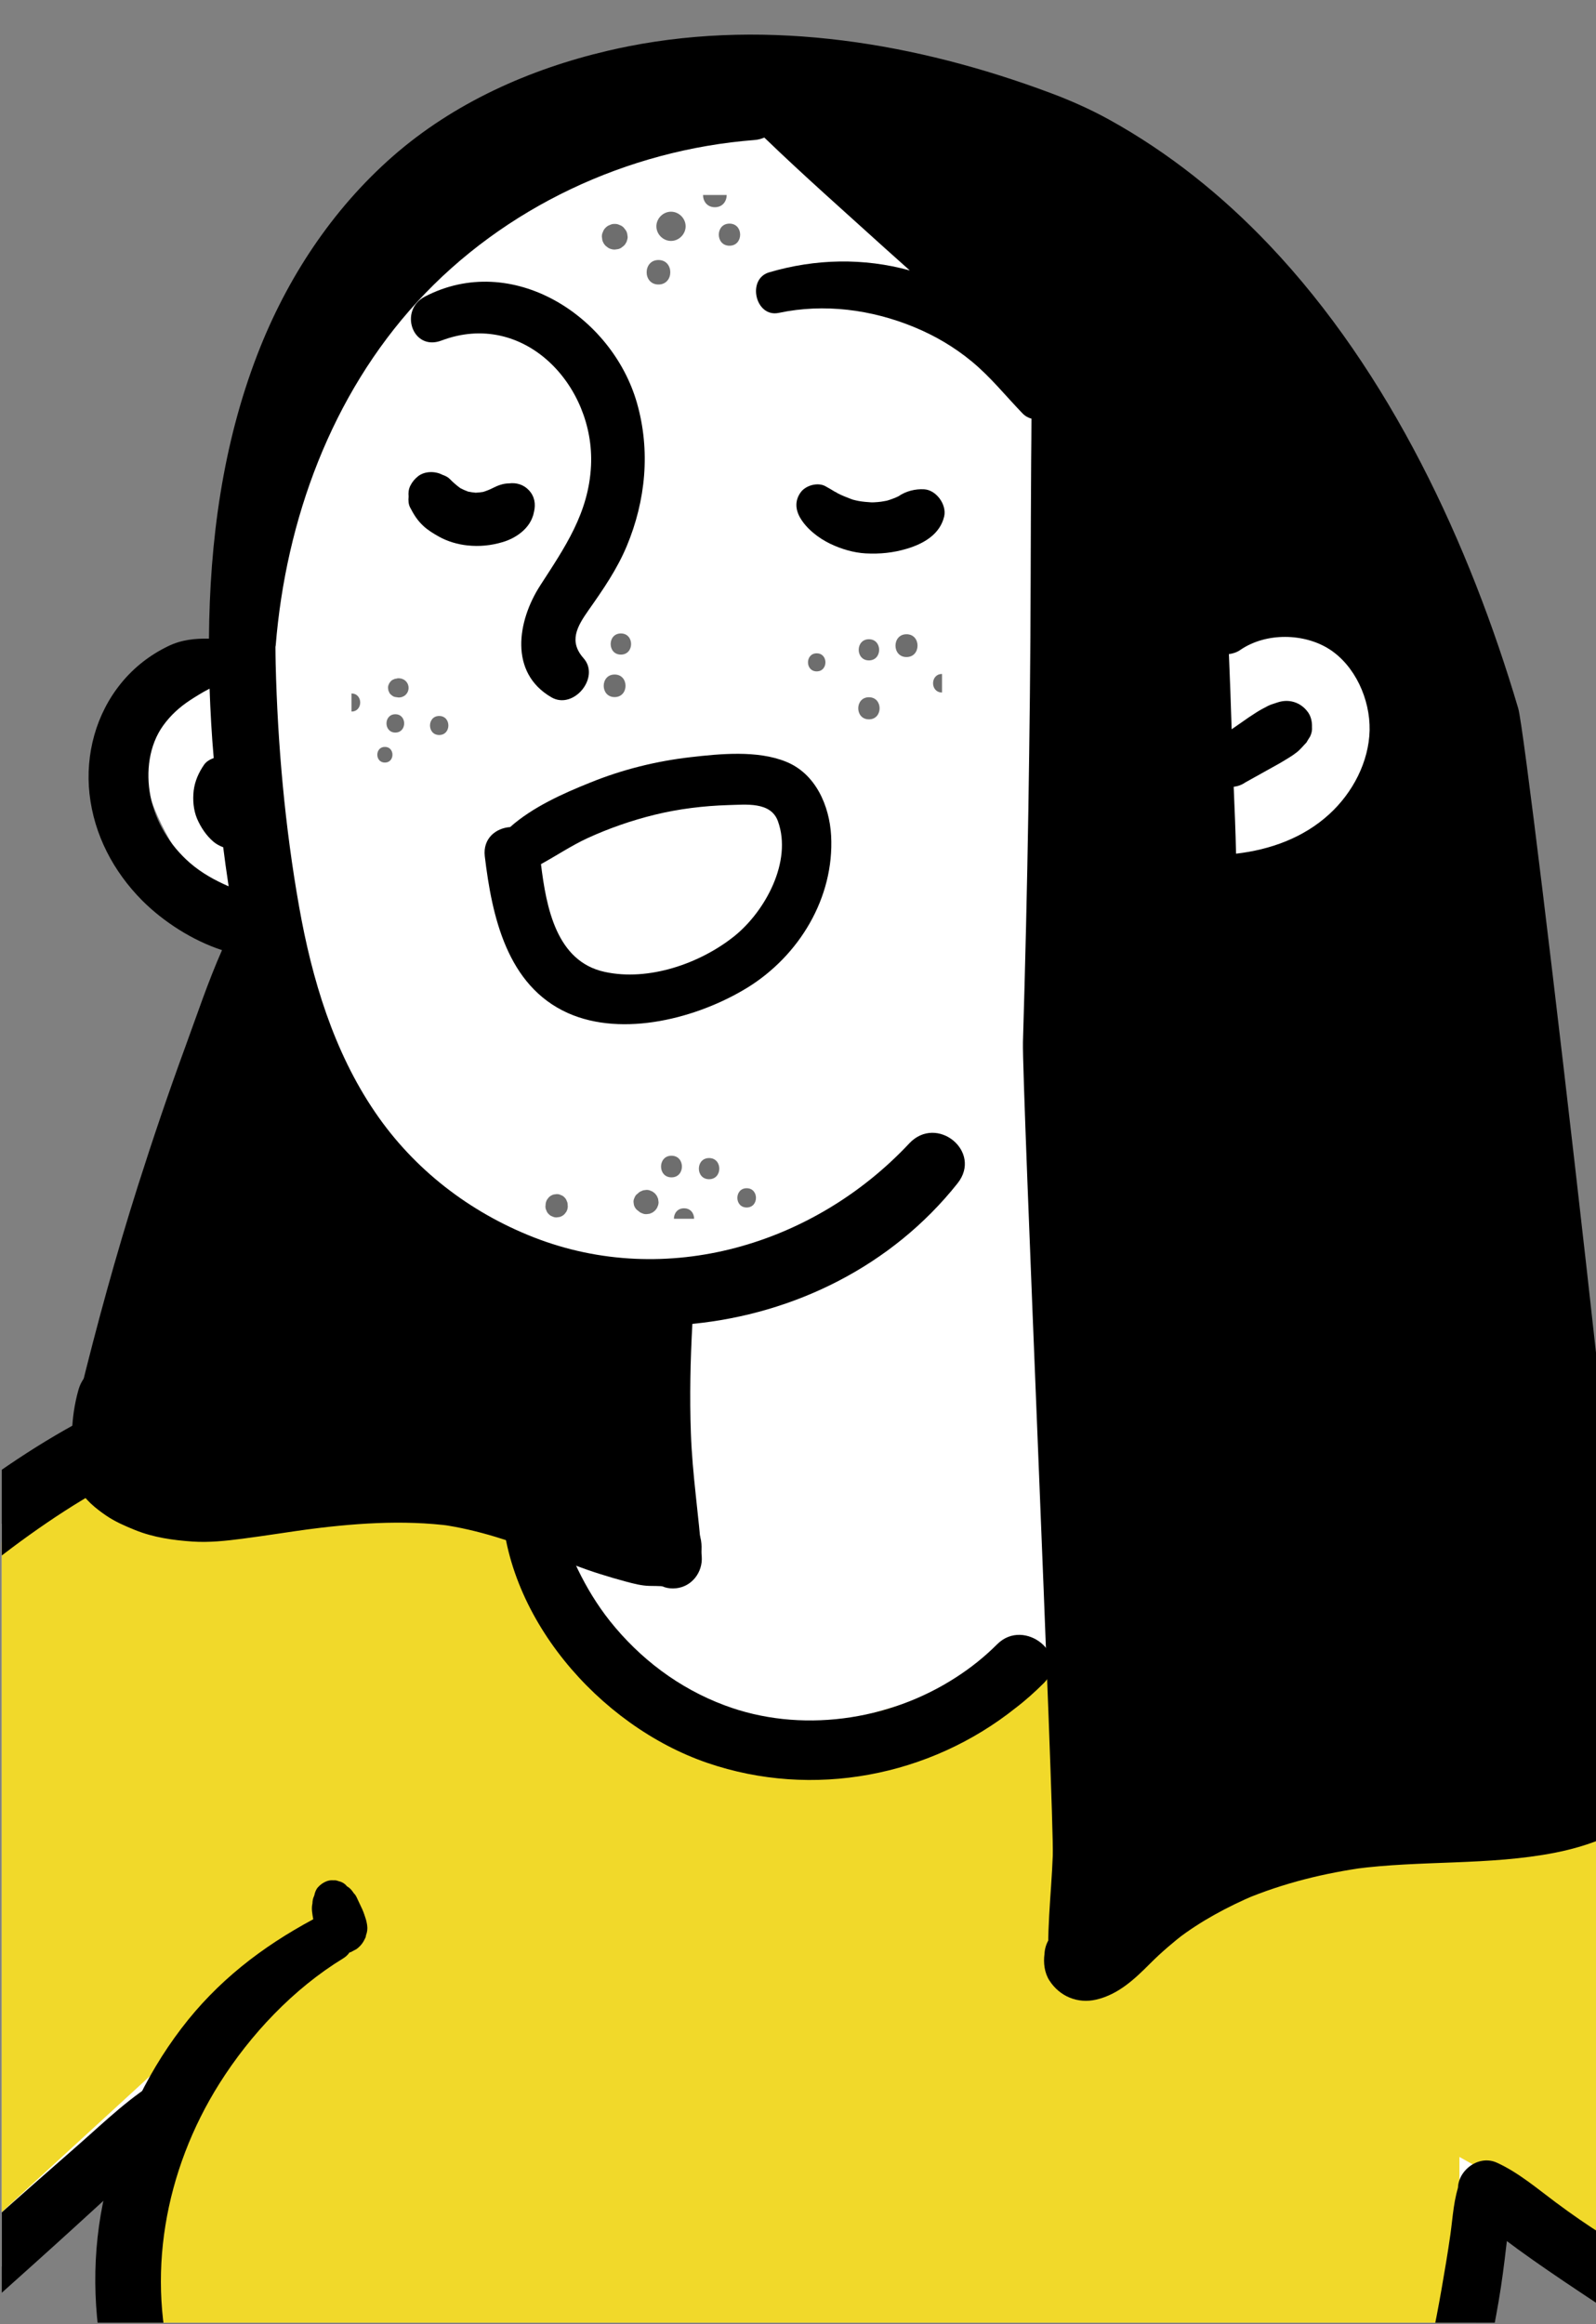<?xml version="1.0" encoding="UTF-8" standalone="no"?>
<!DOCTYPE svg PUBLIC "-//W3C//DTD SVG 1.1//EN" "http://www.w3.org/Graphics/SVG/1.1/DTD/svg11.dtd">
<svg width="100%" height="100%" viewBox="0 0 395 575" version="1.1" xmlns="http://www.w3.org/2000/svg" xmlns:xlink="http://www.w3.org/1999/xlink" xml:space="preserve" xmlns:serif="http://www.serif.com/" style="fill-rule:evenodd;clip-rule:evenodd;stroke-linecap:round;stroke-linejoin:round;">
    <rect x="0" y="0" width="395" height="575" fill="#808080" stroke="none"/>
    <g transform="matrix(1,0,0,1,-2322,-701)">
        <g id="img_2-2" transform="matrix(1.004,0,0,1.019,-9.613,-61.098)">
            <rect x="2322.76" y="747.683" width="393.5" height="564.124" style="fill:none;"/>
            <clipPath id="_clip1">
                <rect x="2322.76" y="747.683" width="393.5" height="564.124"/>
            </clipPath>
            <g clip-path="url(#_clip1)">
                <g transform="matrix(1,0,0,0.985,2323.01,472.741)">
                    <g>
                        <g>
                            <clipPath id="_clip2">
                                <rect x="-0.25" y="-0.005" width="393.5" height="852"/>
                            </clipPath>
                            <g clip-path="url(#_clip2)">
                                <g>
                                    <g>
                                        <g transform="matrix(1,0,0,-1,-170,1241.99)">
                                            <path d="M642.574,573.495L509.574,623.495L515.574,728.495C515.574,728.495 533.574,788.495 528.574,798.495C523.574,808.495 483.574,870.495 483.574,870.495L403.574,925.495C403.574,925.495 350.574,946.495 327.574,938.495C304.574,930.495 227.032,874.164 233.303,847.33C239.574,820.495 220.574,798.495 220.574,798.495C220.574,798.495 177.074,784.995 233.074,727.995L234.574,702.495L214.574,631.495C214.574,631.495 195.574,607.495 195.574,605.495C195.574,603.495 150.574,574.495 150.574,574.495L122.574,397.495L156.574,388.495L209.589,450.584L196.574,374.495L498.574,295.495L529.574,354.495L536.574,423.495L598.574,369.495L642.574,573.495Z" style="fill:white;fill-rule:nonzero;"/>
                                        </g>
                                        <g transform="matrix(1,0,0,-1,-170,1520.99)">
                                            <path d="M666.074,801.995C661.074,802.995 513.074,851.995 513.074,851.995C513.074,851.995 429.565,832.829 386.32,819.912C343.074,806.995 308.098,814.728 304.586,875.361L235.074,874.995L196.074,884.995L149.074,842.995L134.074,728.995L134.074,667.995L167.409,694.26L215.074,737.995C215.074,737.995 196.035,698.995 199.054,667.995C202.074,636.995 400.074,635.995 400.074,635.995L529.074,646.995L529.074,709.995L581.074,680.995L666.074,801.995Z" style="fill:rgb(241,217,42);fill-rule:nonzero;"/>
                                        </g>
                                        <g transform="matrix(1,0,0,-1,-170,1361.45)">
                                            <path d="M426.644,667.275C424.44,665.08 422.119,662.991 419.711,661.159C398.542,644.248 369.702,638.667 343.697,647.576C317.01,656.712 293.127,684.026 292.942,713.054C292.935,713.204 292.927,713.353 292.958,713.504C293.373,719.525 302.868,722.783 304.586,715.822C305.143,713.575 305.776,711.296 306.442,709.091L306.48,709.093C309.331,699.54 313.388,690.494 319.625,682.598C327.05,673.268 336.687,665.984 347.888,661.796C366.456,654.798 388.373,657.879 404.993,668.679C408.644,671.02 412.052,673.758 415.109,676.814C421.86,683.591 433.431,674.092 426.644,667.275" style="fill-rule:nonzero;"/>
                                        </g>
                                        <g transform="matrix(1,0,0,-1,-170,1664.6)">
                                            <path d="M209.59,873.192C201.704,868.787 195.157,862.296 188.396,856.381C181.374,850.238 174.368,844.082 167.409,837.868C160.651,831.834 153.894,825.8 147.135,819.766C143.86,816.841 140.573,813.926 137.306,810.99C133.503,807.57 129.434,804.413 126.738,800.051C123.607,794.986 130.379,788.318 135.509,790.739C139.777,792.756 143.098,796.235 146.598,799.365C149.874,802.293 153.14,805.232 156.411,808.165C163.362,814.399 170.312,820.633 177.263,826.867C184.015,832.922 190.707,839.04 197.398,845.162C204.256,851.439 211.746,857.429 217.174,865.039C220.995,870.397 215.119,876.28 209.59,873.192" style="fill-rule:nonzero;"/>
                                        </g>
                                        <g transform="matrix(1,0,0,-1,-170,1690.1)">
                                            <path d="M618.671,819.617C616.261,816.294 613.775,813.005 611.25,809.751C610.502,809.789 609.749,809.938 608.989,810.236C605.267,811.658 601.814,814.435 598.551,817.145C597.191,818.272 595.908,819.365 594.591,820.382L581.427,830.438C570.643,838.678 538.313,857.855 530.108,867.71C525.754,872.94 532.512,880.352 538.307,877.689C543.568,875.299 548.196,871.35 552.799,867.921C569.588,855.416 575.494,854.64 592.09,841.88C596.466,838.515 600.841,835.149 605.218,831.784C606.456,830.839 607.731,829.931 609.045,828.989C612.29,826.649 615.577,824.201 617.856,821.031C618.215,820.564 618.462,820.092 618.671,819.617" style="fill-rule:nonzero;"/>
                                        </g>
                                        <g transform="matrix(1,0,0,-1,-170,809.493)">
                                            <path d="M270.467,410.444C270.022,409.562 269.957,408.668 270.039,407.77C269.937,406.805 270.005,405.837 270.416,405.055C271.377,403.221 272.226,401.838 273.783,400.418C274.881,399.417 276.195,398.625 277.48,397.901C279.598,396.709 282.118,395.97 284.527,395.716C287.538,395.4 290.343,395.68 293.238,396.54C296.46,397.496 299.644,399.741 300.665,402.933C300.694,403.008 300.723,403.083 300.749,403.159C300.81,403.333 300.825,403.507 300.873,403.682C300.896,403.793 300.934,403.897 300.951,404.011C301.395,405.912 301.124,407.778 299.694,409.316C298.372,410.738 296.578,411.241 294.747,411.004C293.393,410.994 292.08,410.523 290.853,409.894C290.07,409.487 289.252,409.167 288.414,408.904C287.803,408.801 287.189,408.737 286.57,408.711C285.942,408.764 285.319,408.856 284.702,408.988C284.036,409.225 283.392,409.514 282.768,409.848C281.858,410.519 280.989,411.262 280.214,412.065C279.727,412.57 279.079,412.885 278.39,413.118C276.538,414.093 273.997,414.036 272.376,412.772C271.569,412.143 270.927,411.357 270.467,410.444" style="fill-rule:nonzero;"/>
                                        </g>
                                        <g transform="matrix(1,0,0,-1,-170,814.067)">
                                            <path d="M382.7,398.326C386.234,398.137 389.507,398.467 392.905,399.489C396.983,400.714 401.008,403.005 402.056,407.414C402.744,410.311 400.135,413.938 397.146,414.122C394.943,414.258 392.623,413.673 390.768,412.392C390.571,412.3 390.374,412.206 390.173,412.12C389.636,411.888 389.089,411.681 388.532,411.501C388.327,411.433 388.12,411.374 387.912,411.314C387.448,411.237 386.985,411.131 386.519,411.07C385.936,410.993 385.349,410.942 384.761,410.916C384.563,410.907 384.365,410.905 384.166,410.902C383.087,410.975 382.018,411.049 380.951,411.248C380.48,411.335 380.018,411.454 379.554,411.57C379.362,411.64 379.171,411.706 378.981,411.779C377.893,412.199 376.803,412.615 375.77,413.161C375.624,413.239 375.339,413.474 375.175,413.492C374.397,413.984 373.62,414.405 372.823,414.862C370.96,415.93 368.005,415.12 366.746,413.451C365.265,411.488 365.34,409.255 366.519,407.177C368.104,404.386 371.125,402.062 373.995,400.689C376.654,399.416 379.744,398.484 382.7,398.326" style="fill-rule:nonzero;"/>
                                        </g>
                                        <g transform="matrix(1,0,0,-1,-170,795.635)">
                                            <path d="M323.818,381.705C328.501,392.912 329.682,405.221 326.335,416.948C320.182,438.512 295.457,454.361 274.024,443.178C267.596,439.825 270.967,429.646 278.132,432.356C298.473,440.047 315.964,421.25 315.005,401.512C314.437,389.84 308.559,381.398 302.477,371.98C296.836,363.246 294.751,350.475 305.262,344.409C310.696,341.274 317.346,349.337 313.17,354.047C309.497,358.189 311.49,361.777 314.43,365.948C317.977,370.98 321.43,375.991 323.818,381.705" style="fill-rule:nonzero;"/>
                                        </g>
                                        <g transform="matrix(1,0,0,-1,-170,999.381)">
                                            <path d="M309.265,470.355C322.907,464.237 341.344,469.124 353.506,476.574C366.317,484.468 374.977,498.757 374.196,514.002C373.795,521.475 370.352,529.395 363.015,532.318C355.982,535.144 346.892,534.253 339.553,533.411C331.064,532.438 322.668,530.351 314.772,527.134C308.192,524.501 300.603,521.113 295.065,516.183C291.611,515.94 288.304,513.431 288.819,508.983C290.58,494.27 294.248,477.116 309.265,470.355M314.062,513.419C319.421,515.879 325.03,517.83 330.739,519.227C336.633,520.669 342.784,521.416 348.851,521.601C353.133,521.697 359.318,522.521 361.085,517.612C364.663,507.685 357.919,495.39 350.315,489.279C341.884,482.532 329.165,478.109 318.351,480.489C306.445,483.078 303.969,496.414 302.668,507.048C306.48,509.136 310.125,511.587 314.062,513.419" style="fill-rule:nonzero;"/>
                                        </g>
                                        <g transform="matrix(1,0,0,-1,-170,1051.02)">
                                            <path d="M203.316,479.408C197.888,462.295 193.141,444.991 188.883,427.562C191.733,424.16 194.037,420.47 195.83,416.569C197.248,413.47 198.375,410.245 199.096,406.925C199.571,404.824 199.86,402.712 200.04,400.56C218.916,407.145 239.089,410.067 259.087,408.917C270.825,408.222 282.071,406.16 292.958,403.075C297.494,401.768 301.965,400.271 306.442,398.663C305.775,400.868 305.142,403.147 304.586,405.394C305.142,403.147 305.775,400.868 306.48,398.665C312.932,396.296 319.362,393.627 325.729,390.694C326.301,390.424 326.869,390.266 327.469,390.183C327.679,388.926 327.925,387.707 328.171,386.489C328.988,382.727 331.892,379.738 335.97,380.197C339.901,380.613 342.561,384.172 342.299,387.998C341.581,398.139 339.975,408.163 339.624,418.397C339.3,427.364 339.493,436.394 339.988,445.364C365.104,447.819 389.168,459.615 405.358,480.011C411.574,487.844 400.24,497.057 393.471,489.869C369.979,464.793 333.53,453.958 300.927,466.683C285.081,472.881 271.372,483.433 261.775,497.54C251.539,512.547 246.195,530.403 243.057,548.143C239.564,567.803 237.758,588.03 237.267,608.023C237.231,609.426 237.229,610.835 237.213,612.241C237.23,612.361 237.267,612.464 237.277,612.588C239.8,643.583 250.996,674.207 272.163,697.279C293.53,720.567 323.927,734.743 355.321,737.173C356.233,737.244 357.013,737.474 357.728,737.773C367.343,728.488 377.389,719.634 387.294,710.649C389.387,708.762 391.484,706.898 393.581,705.023C382.217,708.154 370.352,707.924 358.904,704.551C353.338,702.91 355.512,693.336 361.293,694.561C372.462,696.93 384.133,695.395 394.649,691.06C399.831,688.924 404.594,686.118 408.912,682.544C413.517,678.733 417.203,674.114 421.331,669.829C422.019,669.113 422.788,668.698 423.578,668.489C423.56,665.084 423.548,661.674 423.506,658.29C423.427,648.445 423.421,638.642 423.378,628.799C423.336,609.786 423.109,590.727 422.806,571.702C422.5,552.751 422.045,533.793 421.479,514.83C421.211,505.013 429.208,324.127 428.83,314.306C428.48,304.634 427.079,294.39 428.034,284.745C428.048,284.447 428.099,284.151 428.15,283.893C433.183,288.462 438.464,292.522 443.991,296.146C460.206,306.852 478.467,313.818 498.038,317.605C517.647,321.393 537.919,322.27 557.661,325.618C562.802,326.465 567.858,327.494 572.904,328.746C576.018,329.52 545.954,589.017 543.576,597.051C531.603,637.508 512.071,679.835 482.175,711.31C470.606,723.49 457.485,734.044 442.65,742.236C438.052,744.775 433.153,746.936 428.237,748.775C395.355,761.072 359.164,767.129 324.364,760.296C322.628,759.955 320.898,759.584 319.175,759.179C299.826,754.658 281.184,746.331 266.133,733.148C251.121,719.965 239.982,702.984 232.799,684.407C224.193,662.144 220.995,638.28 220.823,614.267C217.354,614.321 214.052,614.011 210.738,612.396C206.295,610.241 202.38,607.217 199.214,603.336C192.988,595.726 190.305,585.754 191.377,576.003C192.502,565.919 197.267,556.87 204.362,549.723C209.496,544.569 216.695,539.887 224.044,537.487C220.585,529.677 217.855,521.454 214.959,513.56C210.814,502.25 206.969,490.88 203.316,479.408M473.43,577.748C474.468,577.874 475.42,578.217 476.285,578.819C478.717,580.168 481.184,581.556 483.616,582.904C484.851,583.561 486.009,584.288 487.203,585.017C487.819,585.382 488.359,585.782 488.934,586.22C489.868,586.936 490.533,587.826 491.35,588.649C491.624,589.146 491.938,589.609 492.248,590.109C492.621,590.873 492.806,591.665 492.728,592.518C492.776,593.825 492.445,595.263 491.611,596.303C489.859,598.604 487.021,599.471 484.27,598.554C484.05,598.469 483.829,598.421 483.609,598.336C482.984,598.156 482.399,597.942 481.816,597.652C480.761,597.116 479.708,596.542 478.733,595.899C477.648,595.213 476.566,594.489 475.522,593.729C474.656,593.128 473.791,592.527 472.926,591.926C472.736,598.104 472.51,604.281 472.247,610.455C473.246,610.579 474.201,610.887 475.066,611.488C481.378,615.821 490.78,615.646 497.013,611.663C503.284,607.645 507.079,599.405 506.933,591.682C506.752,583.92 502.799,576.309 496.983,570.994C490.631,565.167 482.425,562.232 474.01,561.263C473.89,566.774 473.662,572.243 473.43,577.748M282.572,725.927C283.037,726.266 283.506,726.6 283.977,726.931C283.506,726.6 283.039,726.263 282.572,725.927M216.059,559.053C211.192,563.326 207.631,569.079 206.386,575.504C205.241,581.413 206.037,588.012 209.564,592.881C211.415,595.432 213.594,597.401 216.23,599.132C217.604,600.02 219.267,601.07 220.977,601.936C221.182,596.205 221.496,590.517 221.996,584.838C221.081,584.496 220.211,584.006 219.652,583.233C218.294,581.266 217.352,579.17 217.057,576.808C216.798,574.484 216.99,572.07 217.878,569.914C218.803,567.76 220.171,565.702 221.959,564.186C222.621,563.622 223.462,563.178 224.336,562.848C224.702,559.922 225.106,556.996 225.544,554.11C225.596,553.815 225.648,553.519 225.663,553.221C222.31,554.698 219.057,556.441 216.059,559.053" style="fill-rule:nonzero;"/>
                                        </g>
                                        <g transform="matrix(1,0,0,-1,-170,1903.45)">
                                            <path d="M732.187,1060.23C728.546,1083.68 717.543,1105.25 703.572,1124.21C695.427,1135.3 686.206,1145.55 676.557,1155.36C668.79,1163.3 660.865,1171.41 652.385,1178.68C646.663,1178.29 640.901,1177.97 635.173,1177.73C635.083,1175.75 635.744,1173.65 637.472,1171.84C645.409,1163.5 654.24,1155.92 662.391,1147.74C670.272,1139.78 677.795,1131.49 684.818,1122.78C698.508,1105.74 710.326,1086.6 715.399,1065.11C726.161,1019.45 701.325,976.084 668.728,945.867C653.605,931.859 636.706,919.89 619.495,908.49C614.816,923.352 609.233,938.181 599.994,950.763C592.672,960.734 583.12,969.697 571.774,974.689C576.063,979.915 580.359,985.139 584.626,990.374C593.49,1001.24 602.621,1011.98 611.249,1023.1C613.774,1026.35 616.26,1029.64 618.671,1032.96C620.313,1035.2 621.882,1037.44 623.448,1039.72C627.864,1046.23 619.549,1053.17 614.046,1047.54C612.378,1045.81 610.712,1044.06 609.044,1042.33C605.469,1038.43 601.971,1034.5 598.551,1030.49C589.909,1020.42 581.658,1009.99 573.247,999.773C566.887,992.068 560.565,984.33 554.242,976.626C553.922,976.307 553.636,975.957 553.385,975.581C550.87,972.518 548.356,969.44 545.837,966.379C543.64,970.149 541.265,973.761 538.753,977.105C533.771,983.721 527.337,988.776 520.265,990.596C521.906,994.786 523.462,999.01 524.928,1003.26C527.995,1012.16 530.703,1021.19 533.049,1030.3C535.307,1039.06 537.202,1047.91 538.73,1056.83C539.493,1061.29 540.078,1065.78 540.595,1070.28C541.128,1074.91 542.19,1080.05 541.299,1084.66C540.203,1090.33 531.799,1092.83 529.32,1086.57C527.638,1082.33 527.474,1077.75 526.835,1073.26C526.197,1068.78 525.443,1064.32 524.666,1059.87C523.158,1051.23 521.366,1042.65 519.204,1034.15C517.061,1025.73 514.561,1017.41 511.71,1009.21C510.226,1004.93 508.654,1000.69 506.994,996.482C506.003,993.968 504.637,991.423 503.853,988.786C502.616,988.166 501.421,987.438 500.232,986.596C493.602,981.912 487.752,975.737 482.032,969.979C476.134,964.026 470.511,957.788 465.163,951.265C463.933,949.751 462.705,948.163 461.517,946.54C460.332,947.152 458.937,947.457 457.303,947.341C422.8,944.764 388.146,943.746 353.555,944.483C336.614,944.85 319.685,945.739 302.783,946.854C285.244,948.012 267.775,950.031 250.211,950.181C249.837,950.2 249.505,950.146 249.173,950.056C247.075,952.563 244.834,954.951 242.411,957.26C242.84,957.99 243.146,958.802 243.4,959.718C243.965,961.747 243.658,964.232 243.671,966.354C243.682,968.123 243.693,969.892 243.705,971.661L243.708,972.176C247.486,969.867 251.475,968.059 255.42,967.639C262.931,966.84 266.382,975.519 261.24,980.583C256.777,984.978 250.144,987.395 245.098,991.206C239.935,995.104 235.108,999.509 230.919,1004.45C222.464,1014.41 216.135,1025.87 212.375,1038.39C205.045,1062.8 209.947,1089.18 223.395,1110.54C231.021,1122.65 241.672,1133.93 253.926,1141.41C254.582,1141.81 255.076,1142.3 255.462,1142.85C255.566,1142.88 255.674,1142.89 255.777,1142.93C256.244,1143.18 256.711,1143.43 257.178,1143.68C258.088,1144.34 258.774,1145.17 259.237,1146.19C259.412,1146.46 259.512,1146.77 259.537,1147.1C259.847,1147.89 259.941,1148.7 259.817,1149.56C259.806,1149.65 259.791,1149.75 259.775,1149.85C259.64,1150.67 259.434,1151.32 259.17,1152.06C258.996,1152.55 258.83,1153.05 258.608,1153.52C258.396,1153.97 258.184,1154.42 257.973,1154.87C257.857,1155.12 257.74,1155.37 257.624,1155.61C257.385,1156.12 257.128,1156.75 256.823,1157.14C256.746,1157.24 256.639,1157.32 256.554,1157.42C256.197,1157.94 255.86,1158.44 255.32,1158.85C255.183,1158.96 255.005,1159.07 254.832,1159.18C254.71,1159.31 254.587,1159.44 254.465,1159.58C253.965,1160.02 253.395,1160.31 252.755,1160.44C252.359,1160.61 251.946,1160.68 251.516,1160.64C250.893,1160.7 250.288,1160.61 249.7,1160.36C248.935,1160.04 248.264,1159.56 247.706,1158.94C247.198,1158.38 246.936,1157.64 246.782,1156.88C246.437,1156.19 246.349,1155.57 246.326,1154.89C246.026,1153.69 246.311,1152.31 246.533,1151.04C233.795,1144.19 222.84,1135.74 213.982,1124.08C204.928,1112.17 198.67,1098.35 195.271,1083.8C188.381,1054.29 196.26,1022.69 214.609,998.789C219.419,992.524 224.963,986.719 231.034,981.645C230.864,978.42 230.693,975.196 230.524,971.971C230.446,970.506 230.369,969.041 230.277,967.587C227.92,969.298 225.455,970.929 222.956,972.485C212.16,979.079 197.997,983.644 186.646,975.636C186.249,975.356 185.89,975.077 185.533,974.761C179.183,982.652 172.621,990.347 165.842,997.882C158.865,1005.67 151.673,1013.26 144.233,1020.61C136.831,1027.93 129.3,1036.36 120.526,1042.01C117.756,1043.77 114.572,1044.1 112.041,1041.74C109.794,1039.66 109.124,1035.82 111.149,1033.27C117.579,1025.24 125.919,1018.56 133.173,1011.2C140.426,1003.87 147.538,996.393 154.398,988.714C157.389,985.375 160.307,981.972 163.22,978.565C158.635,975.886 154.373,972.286 150.954,969.262C143.94,963.058 137.88,956.075 132.904,948.136C127.743,939.902 124.011,931.134 121.484,921.751C120.323,917.438 119.266,912.674 118.916,907.922C113.227,911.894 107.505,915.818 101.773,919.723C83.614,932.071 65.188,944.555 49.844,960.357C35.718,974.84 23.994,992.832 18.822,1012.52C15.452,1025.43 15.968,1038.28 19.68,1050.43C21.673,1056.95 24.588,1063.28 28.318,1069.31C33.883,1078.26 40.451,1086.52 47.288,1094.61C43.381,1095.24 39.84,1096 38.377,1096.19C35.152,1096.59 31.917,1097.18 28.681,1097.81C26.608,1095.21 24.573,1092.61 22.578,1089.94C8.86,1071.6 -0.655,1051.16 0.035,1027.82C0.707,1005.64 10.435,984.231 23.264,966.517C38.689,945.239 59.307,929.097 80.718,914.261C91.637,906.667 102.765,899.382 113.616,891.636C123.547,884.528 132.713,876.354 142.626,869.252C143.083,867.827 143.702,866.437 144.274,865.189C145.523,862.464 147.082,859.843 148.711,857.328C151.754,852.632 155.508,848.421 159.516,844.528C166.423,837.816 174.664,832.246 183.554,828.455C162.921,804.563 150.536,771.984 151.021,740.629C151.012,740.033 151.112,739.515 151.25,739C149.366,735.591 150.779,730.292 155.511,729.591C170.008,727.352 184.949,727.485 199.588,726.931C214.339,726.382 229.119,725.984 243.896,725.661C273.412,725.012 302.909,724.772 332.427,724.869C391.458,725.137 450.492,726.897 509.415,730.141C537.184,731.682 564.948,733.492 592.67,735.737C636.831,739.313 610.231,810.895 597.244,833.985C594.714,838.485 591.197,842.562 587.087,845.828C590.138,847.468 592.944,849.543 595.262,851.706C600.719,856.743 604.899,862.762 608.382,869.306C611.597,875.24 614.275,881.484 617.679,887.354C618.262,888.389 618.745,889.194 619.236,890.015C619.799,890.367 620.278,890.792 620.705,891.256C660.074,917.144 699.415,945.894 720.358,989.386C730.916,1011.37 735.94,1036 732.187,1060.23M231.468,843.74C230.808,842.739 230.11,841.773 229.412,840.807C229.407,840.802 229.404,840.796 229.399,840.79C229.262,841.109 229.125,841.445 228.992,841.754C227.667,844.822 226.11,847.804 224.413,850.683C221.11,856.286 216.976,861.338 212.364,865.913C203.293,874.908 191.402,881.838 178.629,883.507C173.22,884.214 170.572,876.336 175.845,874.109C186.481,869.619 195.335,864.516 203.515,856.36C205.197,854.684 206.609,853.054 208.35,850.799C210.048,848.596 211.615,846.294 213.035,843.902C214.287,841.794 215.315,839.739 216.458,836.995C217.252,835.086 217.808,832.999 218.539,831.03C216.559,830.454 214.399,830.537 212.044,831.573C204.846,834.726 201.182,842.6 197.912,849.262C196.294,852.612 192.325,855.289 188.461,853.498C185.252,852.036 181.802,849.409 181.489,845.889L181.489,845.88C181.408,845.926 181.326,845.971 181.246,846.018C181.138,846.081 180.541,846.44 180.198,846.643C179.87,846.855 179.241,847.258 179.133,847.329C178.603,847.68 178.077,848.038 177.556,848.402C176.601,849.068 175.662,849.757 174.737,850.467C172.722,852.016 170.784,853.663 168.931,855.402C168.003,856.272 167.116,857.178 166.218,858.076C166.125,858.17 166.068,858.225 166.013,858.279C165.994,858.3 165.99,858.307 165.962,858.337C165.54,858.812 165.112,859.282 164.695,859.762C163.102,861.601 161.551,863.495 160.08,865.432C158.838,867.068 157.696,868.772 156.549,870.474C157.446,872.411 157.373,874.764 155.589,877.094C149.17,885.507 140.831,892 132.382,898.271C133.879,904.877 134.264,911.782 136.071,918.362C138.116,925.802 141.472,933.057 145.523,939.612C149.418,945.916 154.315,951.86 159.819,956.825C162.878,959.585 166.195,962.07 169.615,964.363C170.758,965.13 171.982,965.826 173.207,966.526C174.315,965.156 175.46,963.813 176.553,962.433C173.941,956.379 172.482,949.599 171.064,943.527C167.306,927.316 164.653,910.636 166.172,894.011C166.751,887.479 176.524,887.322 177.591,893.747C177.735,894.612 177.88,895.439 177.987,896.301L177.988,896.305C182.953,894.421 187.969,892.694 192.716,890.231C198.753,887.099 204.232,883.303 209.359,878.72C219.638,869.53 227.158,857.694 231.139,844.492C231.22,844.225 231.354,843.99 231.472,843.746L231.468,843.74M241.714,862.952C241.261,861.551 240.696,860.145 240.128,858.774C240.122,858.76 240.115,858.746 240.108,858.731C234.969,870.247 227.279,880.595 217.85,888.978C207.658,898.038 193.755,906.553 179.688,908.047L179.689,908.052C180.215,911.805 180.704,915.519 181.268,919.237C183.067,919.809 184.601,921.226 185.057,923.335C186.696,931.02 211.838,913.048 214.776,910.88C220.267,906.824 225.442,902.379 230.298,897.583C232.607,895.311 234.848,892.923 236.982,890.455C238.641,888.522 240.174,886.137 241.949,884.136C242.665,880.928 243.453,877.76 243.508,874.334C243.581,870.536 242.918,866.552 241.714,862.952M253.475,911.499C253.547,910.794 253.589,910.685 253.607,911.096C253.635,911.283 253.669,911.359 253.667,911.397C253.673,911.285 253.657,910.837 253.618,910.09C253.582,910.088 253.488,909.71 253.495,909.561C253.32,909.329 253.184,909.062 253.186,909.025C253.009,908.83 252.761,908.557 252.692,908.441C252.229,908.009 251.976,907.847 251.204,907.624C251.203,907.66 250.795,907.604 250.613,907.52L250.576,907.518C250.015,907.566 249.49,907.615 248.923,907.773C248.773,907.803 248.166,907.998 248.012,908.102C247.633,908.232 246.524,908.812 246.487,908.81C245.909,909.192 244.551,910.281 243.73,911.062C242.013,912.655 240.333,914.996 238.657,917.263C234.862,922.482 230.883,927.62 224.93,930.46C220.006,932.829 213.821,933.534 209.186,930.736C203.845,934.017 198.036,936.94 192.178,937.847C189.55,938.241 186.875,938.036 184.414,937.282C184.6,938.074 184.749,938.827 184.934,939.619C185.549,942.296 186.175,945.532 187.058,948.817C188.538,954.406 190.72,960.104 194.634,963.165C197.005,964.995 200.02,965.85 203.933,965.109C215.669,962.923 226.97,952.85 235.017,944.52C243.184,936.047 249.673,926.038 254.191,915.187C253.497,914.109 253.15,912.825 253.475,911.499M480.261,916.067C477.195,914.725 476.524,913.201 474.132,912.563C472.439,912.107 470.531,912.275 469.136,913.363C464.726,916.652 465.783,924.01 467.624,928.311C470.4,934.82 475.351,940.318 479.902,945.609C485.015,951.599 490.364,957.339 495.95,962.793C500.539,967.303 506.056,974.17 512.327,976.302C517.535,978.046 522.217,973.765 525.341,970.077C529.219,965.458 532.34,960.317 535.027,954.894C524.461,952.962 514.178,947.503 505.486,941.525C495.677,934.748 487.149,926.169 480.665,916.198C480.517,916.154 480.408,916.112 480.261,916.067M501.245,887.045C499.481,884.239 497.912,881.254 496.722,878.14C492.598,879.393 489.026,881.529 487.741,886.5C485.448,895.297 492.027,904.861 497.072,911.482C502.855,919.032 509.621,925.512 517.565,930.783C524.786,935.57 532.766,938.568 540.695,941.863C542.266,937.913 543.729,933.922 545.259,930.045C536.945,924.72 529.39,918.349 522.153,911.586C514.274,904.231 506.985,896.235 501.245,887.045M513.148,860.042L513.108,860.078C511.056,861.655 510.057,863.805 510.034,866.563C510.016,866.934 510.035,867.308 510.092,867.684C510.317,868.403 510.432,869.117 510.397,869.823C510.358,869.859 510.395,869.861 510.394,869.898C511.684,876.297 516.459,882.345 520.286,887.191C529.868,899.362 542.168,908.572 553.127,919.283L553.129,919.284C553.974,917.314 554.821,915.341 555.635,913.384C557.216,909.591 558.658,905.738 560.029,901.859C559.754,901.802 559.481,901.693 559.209,901.575C544.085,894.465 531.083,882.088 520.446,869.381C518.051,866.506 515.368,863.43 513.148,860.042M580.868,859.467C580.723,859.385 580.686,859.383 580.651,859.344C580.395,859.22 580.178,859.097 579.923,858.973C579.229,858.678 578.533,858.421 577.838,858.163C577.618,858.078 576.846,857.853 576.441,857.759C576.441,857.759 576.182,857.709 575.666,857.61C574.817,857.419 573.971,857.192 573.088,856.962C571.209,856.498 569.829,854.977 569.097,853.189C565.543,853.463 561.914,852.951 558.365,851.585C557.938,851.937 557.479,852.176 556.949,852.336C553.468,853.397 550.837,853.082 547.463,851.948C545.188,851.204 543,850.203 540.85,849.203C537.021,847.451 532.526,844.847 528.185,845.194C528.074,845.189 527.433,845.343 526.981,845.434C526.71,845.643 525.758,846.045 525.609,846.037C525.418,846.139 525.185,846.315 524.994,846.417L524.955,846.453C524.711,846.888 524.591,847.031 524.555,847.029C524.515,847.065 524.513,847.102 524.512,847.14C525.679,848.427 526.093,849.863 526.064,851.24C526.651,852.201 527.457,853.247 528.191,854.252C533.407,861.179 539.209,867.574 545.439,873.581C551.242,879.195 557.784,884.173 564.013,889.434C564.444,887.911 564.822,886.375 565.214,884.841C565.082,883.846 565.169,882.857 565.472,881.798C566.354,878.712 567.644,875.719 568.844,872.742C569.436,871.276 570.085,869.83 570.707,868.376C571.523,866.467 572.226,864.247 573.518,862.622C575.415,860.237 578.808,858.841 581.784,860.071C581.48,859.85 581.174,859.656 580.868,859.467M607.041,896.825C606.249,895.688 605.55,894.485 604.829,893.3C604.457,892.687 604.042,892.102 603.687,891.481C602.574,889.545 601.522,887.571 600.506,885.585C599.381,883.442 598.292,881.301 597.167,879.16C594.231,873.611 591.753,869.39 587.111,864.467C586.544,863.843 585.904,863.215 585.186,862.659C585.15,862.619 585.117,862.543 585.044,862.503C585.028,862.488 585.009,862.474 584.992,862.46C585.986,863.717 586.763,865.991 586.421,867.521C586.211,868.463 586.071,869.423 585.653,870.292C585.501,870.61 585.322,870.92 585.158,871.231C584.772,871.962 584.386,872.692 584,873.423C583.178,874.981 582.365,876.547 581.525,878.097C582.332,879.777 582.522,881.696 581.581,883.536C581.331,884.026 581.093,884.484 580.833,884.923C577.943,896.652 574.141,908.16 569.278,919.222C566.724,925.033 563.758,930.68 560.67,936.223C559.189,938.881 557.544,941.387 555.838,943.849C555.004,946.483 554.056,949.148 553.002,951.735C553.489,952.368 553.977,952.997 554.473,953.605C557.165,956.882 559.856,960.158 562.548,963.434C573.075,958.119 581.852,950.346 588.566,940.378C597.457,927.178 602.49,911.977 607.052,896.841L607.041,896.825" style="fill-rule:nonzero;"/>
                                        </g>
                                        <g transform="matrix(-0.585,0.811,-0.811,-0.585,650.266,866.826)">
                                            <path d="M188.36,643.152C188.353,643.204 188.372,643.286 188.336,643.361L188.36,643.391C188.394,643.314 188.4,643.263 188.435,643.187C188.412,643.158 188.412,643.158 188.36,643.152" style="fill-rule:nonzero;"/>
                                        </g>
                                        <g transform="matrix(-0.68,0.734,-0.734,-0.68,561.689,1149.17)">
                                            <path d="M-28.929,734.37C62.404,781.852 258.71,734.37 258.71,734.37" style="fill:none;fill-rule:nonzero;stroke:black;stroke-width:17.06px;"/>
                                        </g>
                                        <g transform="matrix(-0.762,-0.648,0.648,-0.762,450.66,1628.87)">
                                            <path d="M546.15,700.303C546.15,700.303 624.957,704.812 673.567,700.303" style="fill:none;fill-rule:nonzero;stroke:black;stroke-width:17.06px;"/>
                                        </g>
                                        <g transform="matrix(1,0,0,-1,-170,1269.05)">
                                            <path d="M200.202,622.698C215.419,622.698 215.445,646.348 200.202,646.348C184.985,646.348 184.959,622.698 200.202,622.698" style="fill-rule:nonzero;"/>
                                        </g>
                                        <g transform="matrix(1,0,0,-1,-170,1267.64)">
                                            <path d="M192.62,644.544C192.308,644.252 192.001,643.961 191.716,643.645C190.353,642.126 190.397,641.865 189.619,639.993C189.539,639.799 189.458,639.606 189.379,639.411C189.031,638.548 188.65,637.664 188.457,636.752C187.936,634.287 187.601,631.771 187.385,629.263C187.486,628.511 187.587,627.758 187.689,627.005C187.951,625.9 188.458,624.937 189.209,624.117C189.586,623.479 190.094,622.971 190.732,622.594C191.553,621.843 192.515,621.336 193.621,621.073C194.817,620.573 196.939,620.729 198.136,621.073C198.813,621.359 199.489,621.644 200.165,621.929C201.155,622.463 201.949,623.192 202.548,624.117C203.074,624.647 203.438,625.271 203.64,625.991C204.172,627.003 204.416,628.094 204.372,629.263C204.401,630.927 204.523,632.585 204.74,634.234C204.641,633.497 204.542,632.759 204.443,632.022C204.599,633.168 204.808,634.309 204.869,635.464C204.894,635.94 204.927,636.416 204.969,636.89C204.986,637.093 205.006,637.296 205.026,637.498C205.13,638.505 205.093,638.831 204.813,640.187C204.729,640.594 204.622,640.996 204.525,641.401C203.954,643.792 201.881,645.734 199.55,646.376C197.035,647.068 194.492,646.296 192.62,644.544" style="fill-rule:nonzero;"/>
                                        </g>
                                        <g transform="matrix(1,0,0,-1,-170,1285.27)">
                                            <path d="M191.483,664.413C190.775,661.384 189.957,658.358 189.365,655.304C188.648,651.603 188.487,647.716 188.096,643.966C194.017,644.767 199.938,645.569 205.859,646.37C205.63,647.752 205.297,649.109 205.106,650.499C205.214,649.695 205.322,648.89 205.43,648.086C205.086,650.876 205.082,653.667 205.418,656.458C205.31,655.658 205.203,654.859 205.095,654.059C205.303,655.604 205.609,657.123 206.016,658.629C200.126,659.426 194.237,660.223 188.347,661.02C188.177,659.369 188.021,657.715 187.831,656.066C187.937,656.861 188.044,657.655 188.151,658.45C187.724,655.365 187.265,652.281 186.881,649.189C186.451,645.719 187.061,642.412 188.642,639.287C190.128,636.349 192.86,634.151 195.519,632.339C197.735,630.829 200.17,629.79 202.648,628.785C207.109,626.976 212,626.283 216.775,625.96C220.871,625.682 224.996,626.134 229.057,626.659C234.898,627.415 240.711,628.362 246.548,629.153C245.606,629.026 244.663,628.899 243.721,628.773C255.996,630.418 268.474,631.418 280.808,629.778C279.853,629.906 278.899,630.034 277.944,630.163C287.137,628.886 295.873,625.872 304.513,622.584C308.716,620.984 312.888,619.326 317.179,617.973C319.316,617.299 321.465,616.662 323.631,616.086C325.523,615.584 327.436,615.072 329.411,615.029C330.576,615.004 331.725,615.009 332.891,614.944C335.126,614.821 338.052,616.063 339.562,617.707C340.992,619.265 341.873,621.018 342.156,623.124C342.426,625.135 342.169,627.382 341.037,629.139C340.545,629.775 340.053,630.411 339.562,631.048C338.385,632.217 336.997,633.025 335.399,633.474L334.982,633.649C335.74,633.33 336.497,633.01 337.254,632.691C335.087,633.619 333.137,634.841 330.864,635.579C329.155,636.134 327.459,636.726 325.774,637.351C322.538,638.553 319.348,639.877 316.122,641.106C309.758,643.529 303.424,646.059 296.896,648.014C282.159,652.427 266.866,652.826 251.677,651.086C242.951,650.087 234.324,648.502 225.628,647.309C226.563,647.435 227.498,647.56 228.434,647.686C222.356,646.87 216.005,646.269 209.9,647.089C210.791,646.969 211.683,646.849 212.575,646.73C210.055,647.098 207.605,647.727 205.249,648.7C206.021,648.374 206.794,648.048 207.566,647.722C206.097,648.355 204.67,649.082 203.37,650.02C204.009,649.526 204.648,649.033 205.287,648.539C204.67,649.017 204.119,649.529 203.625,650.135C204.113,649.504 204.601,648.872 205.089,648.24C204.784,648.661 204.535,649.08 204.323,649.555C204.636,648.815 204.948,648.075 205.26,647.335C205.114,647.755 205.008,648.151 204.923,648.588C205.034,647.768 205.144,646.948 205.254,646.127C204.941,648.498 205.36,650.972 205.551,653.341C205.758,655.909 206.041,658.461 206.337,661.02C206.574,663.067 205.18,666.024 203.703,667.38C202.217,668.744 200.546,669.584 198.538,669.854C194.139,670.445 189.902,667.753 188.669,663.411C187.669,659.892 187.126,656.163 187.059,652.506C187.032,651.028 187.113,649.555 187.277,648.086C187.513,645.971 187.72,643.608 188.419,641.562C189.885,637.269 193.731,634.465 198.341,635.084C202.543,635.649 206.457,639.458 206.182,643.966C205.953,647.729 205.924,651.582 205.31,655.304C204.808,658.35 204.18,661.379 203.611,664.413C203.126,666.998 200.123,669.145 197.547,669.03C194.851,668.909 192.129,667.177 191.483,664.413" style="fill-rule:nonzero;"/>
                                        </g>
                                        <g transform="matrix(1,0,0,-1,-170,1481.84)">
                                            <path d="M428.336,723.981C428.284,723.841 428.233,723.7 428.181,723.56C428.922,724.831 429.663,726.103 430.405,727.374C430.137,727.162 429.869,726.951 429.602,726.739C429.068,726.048 428.535,725.358 428.001,724.667C427.253,723.492 426.848,722.224 426.787,720.862C426.493,718.68 426.772,716.241 428.001,714.335C430.535,710.405 434.978,708.557 439.561,709.631C445.014,710.908 449.018,714.694 452.836,718.53C455.597,721.304 458.62,723.856 461.714,726.251C460.95,725.661 460.187,725.072 459.424,724.482C465.358,729.027 471.911,732.531 478.773,735.452C477.846,735.061 476.919,734.67 475.992,734.278C485.641,738.34 495.865,740.842 506.223,742.247C505.189,742.108 504.155,741.969 503.121,741.83C519.543,744.012 536.231,742.645 552.551,745.816C557.859,746.848 563.057,748.499 567.91,750.901C570.312,752.09 572.67,755.272 573.259,757.858C573.852,760.461 573.716,762.966 572.673,765.438C571.729,767.674 570.117,769.838 567.91,771.004C565.292,772.387 561.824,773.278 558.94,772.178C553.257,770.011 547.583,768.428 541.548,767.592C542.585,767.731 543.621,767.87 544.657,768.01C536.385,766.903 528.033,766.836 519.707,766.513C511.214,766.183 502.755,765.35 494.382,763.863C479.35,761.191 464.263,755.934 451.806,746.948C447.876,744.113 443.973,741.1 440.68,737.526C437.914,734.522 435.706,730.831 432.499,728.27C433.201,728.813 433.904,729.356 434.606,729.899C433.902,729.372 433.181,728.934 432.374,728.582C433.192,728.927 434.01,729.272 434.828,729.617C434.597,729.519 434.36,729.438 434.119,729.371L439.561,729.371C439.312,729.447 439.064,729.522 438.815,729.597C440.828,727.585 442.84,725.572 444.853,723.56C444.809,723.7 444.766,723.841 444.722,723.981C443.652,727.429 440.316,730.388 436.529,730.219C432.558,730.041 429.682,727.649 428.336,723.981" style="fill-rule:nonzero;"/>
                                        </g>
                                    </g>
                                </g>
                                <g opacity="0.57">
                                    <g>
                                        <clipPath id="_clip3">
                                            <rect x="85.955" y="327.398" width="145.574" height="252.348"/>
                                        </clipPath>
                                        <g clip-path="url(#_clip3)">
                                            <g>
                                                <g>
                                                    <clipPath id="_clip4">
                                                        <rect x="85.75" y="327.25" width="146" height="252.5" clip-rule="nonzero"/>
                                                    </clipPath>
                                                    <g clip-path="url(#_clip4)">
                                                        <g transform="matrix(1,0,0,-1,-170,675.371)">
                                                            <path d="M323.242,339.583L323.197,339.629L323.907,338.411C323.869,338.719 323.757,339.007 323.572,339.273C323.407,339.487 323.243,339.7 323.078,339.913C322.791,340.222 322.452,340.44 322.06,340.567C321.683,340.765 321.277,340.856 320.842,340.84C320.406,340.856 320,340.765 319.623,340.567C319.231,340.44 318.892,340.222 318.605,339.913C318.297,339.627 318.079,339.288 317.951,338.896C317.753,338.519 317.663,338.113 317.679,337.677C317.717,337.397 317.754,337.117 317.792,336.836C317.942,336.301 318.213,335.836 318.605,335.441C318.819,335.276 319.032,335.111 319.245,334.946C319.739,334.66 320.271,334.516 320.842,334.515L321.682,334.628C322.094,334.725 322.452,334.914 322.758,335.194C323.102,335.417 323.374,335.712 323.572,336.081C323.757,336.348 323.869,336.635 323.907,336.943C323.671,336.537 323.434,336.131 323.197,335.725L323.242,335.771C323.505,336.015 323.691,336.304 323.799,336.639C323.968,336.96 324.045,337.306 324.031,337.677L323.935,338.394C323.807,338.85 323.576,339.247 323.242,339.583" style="fill-rule:nonzero;"/>
                                                        </g>
                                                        <g transform="matrix(1,0,0,-1,-170,692.893)">
                                                            <path d="M331.633,343.429C335.516,343.429 335.523,349.464 331.633,349.464C327.75,349.464 327.743,343.429 331.633,343.429" style="fill-rule:nonzero;"/>
                                                        </g>
                                                        <g transform="matrix(-1,0,0,-1,499.444,670.241)">
                                                            <path d="M334.722,331.517C332.775,331.517 331.118,333.173 331.118,335.121C331.118,337.075 332.768,338.724 334.722,338.724C336.669,338.724 338.326,337.068 338.326,335.121C338.326,333.166 336.676,331.517 334.722,331.517" style="fill-rule:nonzero;"/>
                                                        </g>
                                                        <g transform="matrix(1,0,0,-1,-170,654.797)">
                                                            <path d="M345.533,324.381C349.416,324.381 349.423,330.416 345.533,330.416C341.65,330.416 341.643,324.381 345.533,324.381" style="fill-rule:nonzero;"/>
                                                        </g>
                                                        <g transform="matrix(1,0,0,-1,-170,674.359)">
                                                            <path d="M349.136,334.455C352.642,334.455 352.648,339.904 349.136,339.904C345.63,339.904 345.624,334.455 349.136,334.455" style="fill-rule:nonzero;"/>
                                                        </g>
                                                        <g transform="matrix(1,0,0,-1,-170,885.195)">
                                                            <path d="M370.64,440.371C373.505,440.371 373.51,444.824 370.64,444.824C367.775,444.824 367.77,440.371 370.64,440.371" style="fill-rule:nonzero;"/>
                                                        </g>
                                                        <g transform="matrix(1,0,0,-1,-170,879.017)">
                                                            <path d="M383.51,436.901C386.865,436.901 386.871,442.116 383.51,442.116C380.155,442.116 380.149,436.901 383.51,436.901" style="fill-rule:nonzero;"/>
                                                        </g>
                                                        <g transform="matrix(1,0,0,-1,-170,907.847)">
                                                            <path d="M383.51,451.199C387.016,451.199 387.022,456.648 383.51,456.648C380.004,456.648 379.998,451.199 383.51,451.199" style="fill-rule:nonzero;"/>
                                                        </g>
                                                        <g transform="matrix(1,0,0,-1,-170,876.959)">
                                                            <path d="M392.777,435.667C396.396,435.667 396.402,441.292 392.777,441.292C389.158,441.292 389.152,435.667 392.777,435.667" style="fill-rule:nonzero;"/>
                                                        </g>
                                                        <g transform="matrix(1,0,0,-1,-170,895.492)">
                                                            <path d="M401.529,445.461C404.47,445.461 404.475,450.031 401.529,450.031C398.588,450.031 398.583,445.461 401.529,445.461" style="fill-rule:nonzero;"/>
                                                        </g>
                                                        <g transform="matrix(1,0,0,-1,-170,876.165)">
                                                            <path d="M322.366,435.475C325.721,435.475 325.727,440.69 322.366,440.69C319.01,440.69 319.005,435.475 322.366,435.475" style="fill-rule:nonzero;"/>
                                                        </g>
                                                        <g transform="matrix(1,0,0,-1,-170,896.758)">
                                                            <path d="M320.822,445.596C324.404,445.596 324.41,451.162 320.822,451.162C317.24,451.162 317.234,445.596 320.822,445.596" style="fill-rule:nonzero;"/>
                                                        </g>
                                                        <g transform="matrix(1,0,0,-1,-170,916.321)">
                                                            <path d="M277.577,455.817C280.593,455.817 280.598,460.504 277.577,460.504C274.561,460.504 274.556,455.817 277.577,455.817" style="fill-rule:nonzero;"/>
                                                        </g>
                                                        <g transform="matrix(1,0,0,-1,-170,897.76)">
                                                            <path d="M266.666,446.634C266.732,446.624 266.798,446.614 266.864,446.603L266.961,446.588L267.024,446.579C267.234,446.55 267.445,446.522 267.655,446.494C267.865,446.522 268.075,446.55 268.285,446.579C268.483,446.646 268.675,446.727 268.86,446.822C269.215,447.032 269.499,447.315 269.709,447.671C269.923,448.04 270.031,448.438 270.032,448.866C270.031,449.293 269.923,449.691 269.709,450.061C269.499,450.416 269.215,450.699 268.86,450.91C268.766,450.958 268.669,450.999 268.569,451.033C268.384,451.141 268.184,451.195 267.97,451.195C267.655,451.266 267.339,451.252 267.024,451.153L267.015,451.151C266.998,451.149 266.982,451.146 266.966,451.144C266.932,451.139 266.898,451.134 266.864,451.128L266.666,451.098C266.482,451.02 266.297,450.942 266.113,450.864C265.843,450.719 265.627,450.52 265.464,450.268C265.32,450.124 265.221,449.954 265.166,449.757C265.021,449.482 264.955,449.184 264.967,448.866C264.994,448.661 265.022,448.456 265.05,448.251C265.127,448.066 265.205,447.882 265.283,447.698C265.428,447.428 265.627,447.211 265.879,447.048C266.102,446.844 266.365,446.706 266.666,446.634" style="fill-rule:nonzero;"/>
                                                        </g>
                                                        <g transform="matrix(1,0,0,-1,-170,915.292)">
                                                            <path d="M266.766,455.39C269.669,455.39 269.674,459.902 266.766,459.902C263.863,459.902 263.858,455.39 266.766,455.39" style="fill-rule:nonzero;"/>
                                                        </g>
                                                        <g transform="matrix(1,0,0,-1,-170,904.995)">
                                                            <path d="M255.955,450.271C258.82,450.271 258.825,454.724 255.955,454.724C253.09,454.724 253.085,450.271 255.955,450.271" style="fill-rule:nonzero;"/>
                                                        </g>
                                                        <g transform="matrix(1,0,0,-1,-170,930.737)">
                                                            <path d="M264.192,463.435C266.68,463.435 266.684,467.302 264.192,467.302C261.704,467.302 261.7,463.435 264.192,463.435" style="fill-rule:nonzero;"/>
                                                        </g>
                                                        <g transform="matrix(1,0,0,-1,-170,1153.08)">
                                                            <path d="M309.279,576.424C309.269,576.512 309.26,576.599 309.25,576.686C309.264,577.062 309.186,577.411 309.015,577.736C308.905,578.074 308.717,578.366 308.452,578.613C308.205,578.879 307.913,579.067 307.575,579.176C307.25,579.347 306.9,579.425 306.525,579.411C306.284,579.379 306.042,579.346 305.801,579.314C305.339,579.184 304.938,578.951 304.599,578.613C304.456,578.429 304.314,578.245 304.172,578.062C303.926,577.637 303.802,577.178 303.8,576.686C303.791,576.599 303.781,576.512 303.771,576.424C303.757,576.045 303.836,575.691 304.008,575.363C304.119,575.022 304.309,574.726 304.578,574.477C304.827,574.208 305.123,574.018 305.464,573.907C305.792,573.735 306.146,573.656 306.525,573.67C306.769,573.703 307.013,573.736 307.257,573.768C307.724,573.899 308.129,574.135 308.472,574.477C308.616,574.662 308.759,574.848 308.903,575.034C309.152,575.464 309.277,575.927 309.279,576.424" style="fill-rule:nonzero;"/>
                                                        </g>
                                                        <g transform="matrix(1,0,0,-1,-170,1151.25)">
                                                            <path d="M326.549,577.74C326.453,577.664 326.358,577.588 326.262,577.512C326.002,577.271 325.818,576.985 325.711,576.654C325.544,576.336 325.467,575.994 325.481,575.627C325.513,575.391 325.545,575.154 325.576,574.918C325.703,574.467 325.932,574.074 326.262,573.742C326.358,573.666 326.453,573.59 326.549,573.514L327.154,573.047L327.868,572.745C328.265,572.621 328.662,572.603 329.059,572.692C329.329,572.693 329.58,572.761 329.813,572.896C330.066,572.967 330.286,573.095 330.473,573.28C330.697,573.413 330.876,573.592 331.009,573.816C331.194,574.003 331.322,574.222 331.393,574.476C331.58,574.832 331.666,575.216 331.65,575.627C331.615,575.892 331.579,576.157 331.544,576.421C331.443,576.659 331.343,576.897 331.242,577.135C331.087,577.337 330.931,577.538 330.775,577.74C330.573,577.896 330.372,578.051 330.17,578.207C329.932,578.308 329.694,578.408 329.456,578.508C329.059,578.633 328.662,578.651 328.265,578.562C327.995,578.561 327.744,578.493 327.511,578.358C327.14,578.237 326.82,578.031 326.549,577.74" style="fill-rule:nonzero;"/>
                                                        </g>
                                                        <g transform="matrix(1,0,0,-1,-170,1133.75)">
                                                            <path d="M334.84,564.209C338.271,564.209 338.277,569.541 334.84,569.541C331.409,569.541 331.403,564.209 334.84,564.209" style="fill-rule:nonzero;"/>
                                                        </g>
                                                        <g transform="matrix(1,0,0,-1,-170,1134.78)">
                                                            <path d="M344.107,564.782C347.462,564.782 347.468,569.997 344.107,569.997C340.752,569.997 340.746,564.782 344.107,564.782" style="fill-rule:nonzero;"/>
                                                        </g>
                                                        <g transform="matrix(1,0,0,-1,-170,1149.19)">
                                                            <path d="M353.373,572.224C356.427,572.224 356.432,576.97 353.373,576.97C350.319,576.97 350.314,572.224 353.373,572.224" style="fill-rule:nonzero;"/>
                                                        </g>
                                                        <g transform="matrix(1,0,0,-1,-170,1159.49)">
                                                            <path d="M337.929,577.168C341.247,577.168 341.252,582.324 337.929,582.324C334.611,582.324 334.606,577.168 337.929,577.168" style="fill-rule:nonzero;"/>
                                                        </g>
                                                    </g>
                                                </g>
                                            </g>
                                        </g>
                                    </g>
                                </g>
                            </g>
                        </g>
                    </g>
                </g>
            </g>
        </g>
    </g>
</svg>
